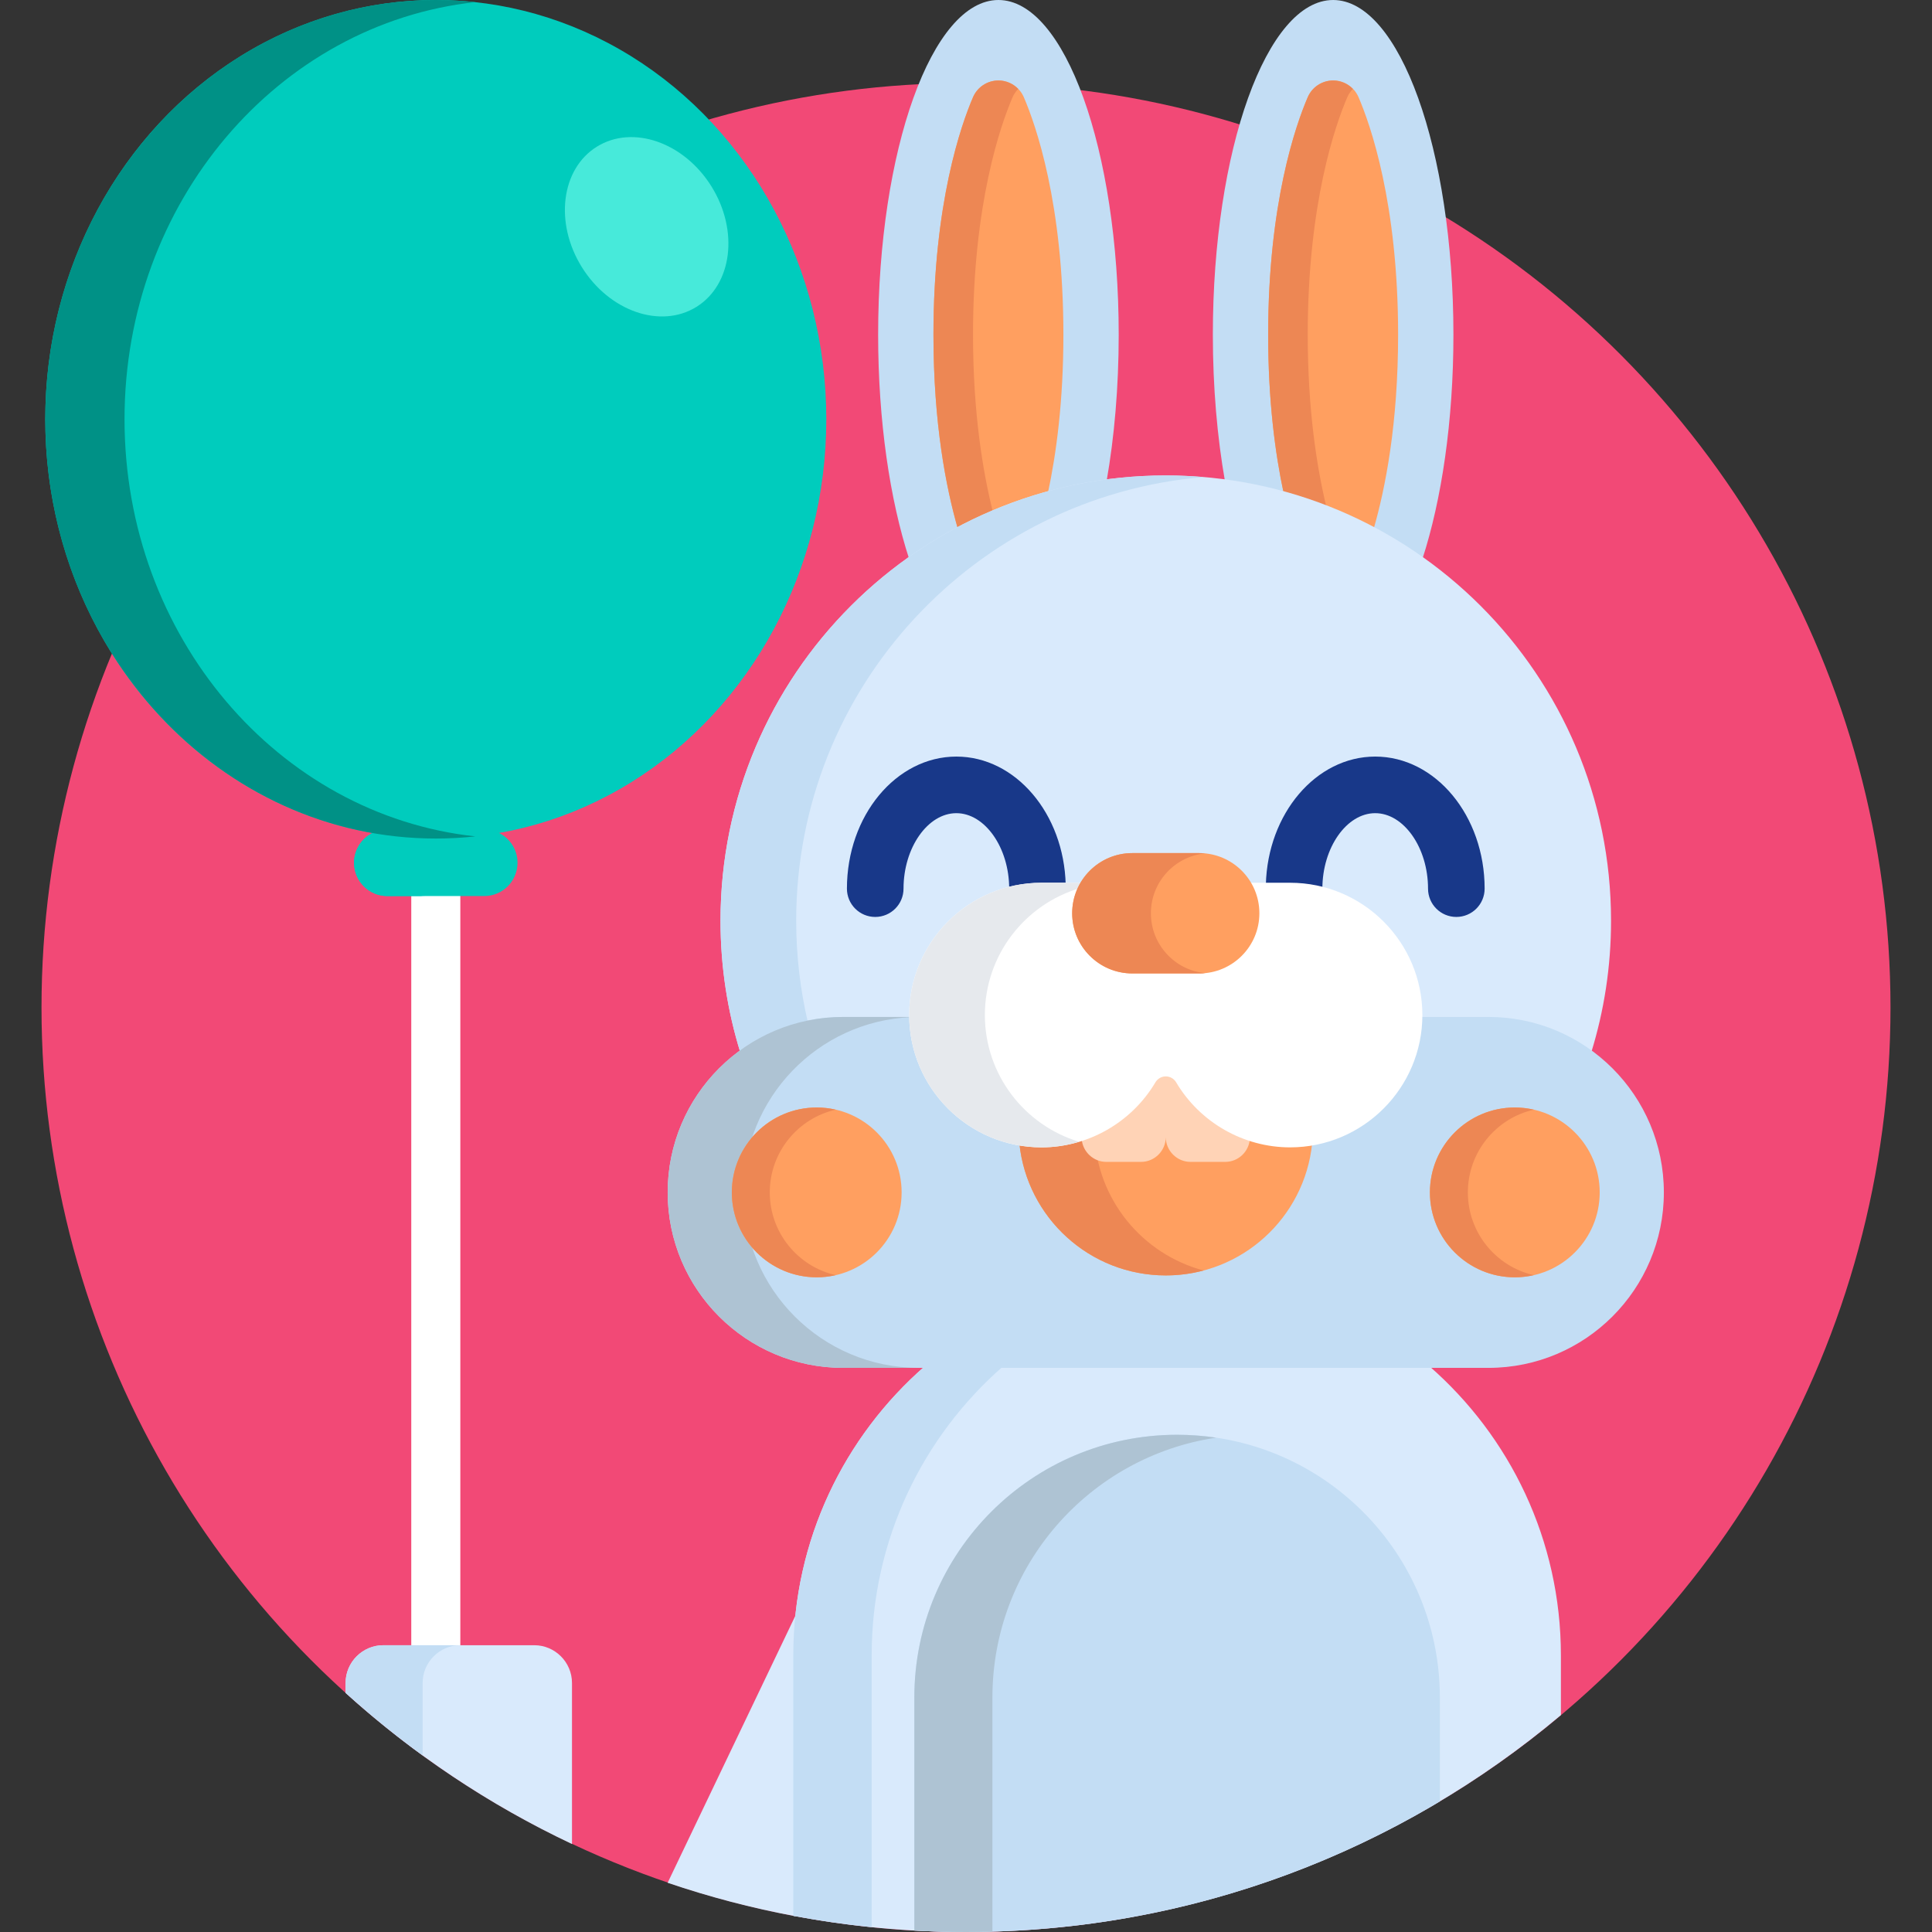 <?xml version="1.0" encoding="iso-8859-1"?>
<!-- Generator: Adobe Illustrator 19.0.0, SVG Export Plug-In . SVG Version: 6.00 Build 0)  -->
<svg version="1.1" id="Capa_1" xmlns="http://www.w3.org/2000/svg" xmlns:xlink="http://www.w3.org/1999/xlink" x="0px" y="0px"
	 viewBox="0 0 512 512" style="enable-background:new 0 0 512 512;" xml:space="preserve">
<rect x="0" y="0" width="512" height="512" fill="#333333" stroke="none"/>
<circle style="fill:#F24976;" cx="256" cy="267" r="245"/>
<rect x="108.99" y="236.96" style="fill:#FFFFFF;" width="13" height="199.54"/>
<g>
	<path style="fill:#00CCBD;" d="M131.442,220.393c-5.201,0.872-10.528,1.328-15.953,1.328s-10.753-0.456-15.953-1.328
		c-3.333,1.26-5.708,4.472-5.708,8.247c0,4.874,3.952,8.824,8.825,8.824h25.672c4.876,0,8.826-3.95,8.826-8.824
		C137.151,224.864,134.776,221.652,131.442,220.393z"/>
	<path style="fill:#00CCBD;" d="M104,228.64c0-2.993,1.494-5.634,3.772-7.229c-2.777-0.222-5.524-0.563-8.236-1.019
		c-3.333,1.26-5.708,4.472-5.708,8.247c0,4.874,3.952,8.824,8.825,8.824h10.172C107.952,237.464,104,233.514,104,228.64z"/>
	<ellipse style="fill:#00CCBD;" cx="115.49" cy="111.11" rx="103.49" ry="111.11"/>
</g>
<path style="fill:#009186;" d="M33,111.11C33,53.553,73.765,6.216,125.989,0.566C122.537,0.192,119.034,0,115.489,0
	C58.333,0,12,49.747,12,111.11c0,61.364,46.333,111.11,103.489,111.11c3.544,0,7.047-0.192,10.5-0.566
	C73.765,216.005,33,168.669,33,111.11z"/>
<ellipse transform="matrix(-0.528 -0.849 0.849 -0.528 210.914 237.358)" style="fill:#47EADA;" cx="171.444" cy="60.044" rx="24.999" ry="20.237"/>
<g>
	<path style="fill:#D9EAFC;" d="M210.731,438.712c0-4.004,0.246-7.98,0.711-11.911l-34.509,72.154
		c10.937,3.727,22.226,6.693,33.797,8.856v-69.099H210.731z"/>
	<path style="fill:#D9EAFC;" d="M378.728,362h-133.57c-21.4,18.647-34.927,46.099-34.927,76.712v69.002
		C225.06,510.516,240.356,512,256,512c60.051,0,115.045-21.617,157.655-57.478v-15.81C413.655,408.099,400.129,380.647,378.728,362z
		"/>
</g>
<g>
	<path style="fill:#C3DDF4;" d="M245.158,362c-21.4,18.647-34.927,46.099-34.927,76.712v69.002
		c6.827,1.29,13.756,2.286,20.769,3.001v-72.003c0-30.613,13.527-58.065,34.929-76.712H245.158z"/>
	<path style="fill:#C3DDF4;" d="M311.943,380.23c-38.457,0-69.632,31.176-69.632,69.632v61.751C246.844,511.862,251.405,512,256,512
		c45.904,0,88.851-12.637,125.575-34.603v-27.535C381.575,411.406,350.4,380.23,311.943,380.23z"/>
</g>
<path style="fill:#AEC3D3;" d="M263,449.862c0-34.94,25.737-63.865,59.287-68.862c-3.375-0.503-6.828-0.77-10.344-0.77
	c-38.457,0-69.632,31.176-69.632,69.632v61.751C246.844,511.862,251.405,512,256,512c2.342,0,4.674-0.041,7-0.106V449.862z"/>
<g>
	<path style="fill:#C3DDF4;" d="M293.252,127.551c2.059-11.736,3.217-24.922,3.217-38.862C296.469,39.708,282.198,0,264.592,0
		c-17.605,0-31.877,39.708-31.877,88.688c0,22.908,3.122,43.786,8.246,59.524C256.127,137.418,273.957,130.137,293.252,127.551z"/>
	<path style="fill:#C3DDF4;" d="M376.926,148.213c5.124-15.738,8.246-36.616,8.246-59.524C385.172,39.708,370.9,0,353.294,0
		c-17.605,0-31.877,39.708-31.877,88.688c0,13.939,1.157,27.126,3.217,38.862C343.93,130.137,361.76,137.418,376.926,148.213z"/>
</g>
<g>
	<path style="fill:#FF9F60;" d="M277.691,130.727c2.254-10.494,4.119-24.48,4.119-42.038c0-34.811-7.333-55.604-10.485-62.928
		c-1.159-2.688-3.804-4.43-6.731-4.43h-0.002c-2.927,0-5.573,1.742-6.731,4.43c-3.153,7.324-10.486,28.115-10.486,62.928
		c0,23.537,3.352,40.655,6.498,51.544C261.368,136.238,269.345,133.032,277.691,130.727z"/>
	<path style="fill:#FF9F60;" d="M364.014,140.231c3.146-10.888,6.499-28.007,6.499-51.543c0-34.811-7.333-55.604-10.484-62.928
		c-1.157-2.688-3.805-4.43-6.732-4.43h-0.002c-2.927,0-5.572,1.742-6.731,4.43c-3.152,7.323-10.486,28.111-10.486,62.928
		c0,17.558,1.865,31.543,4.119,42.038C348.542,133.032,356.518,136.237,364.014,140.231z"/>
</g>
<g>
	<path style="fill:#ED8754;" d="M263.159,135.789c-2.742-10.893-5.298-26.552-5.298-47.101c0-34.813,7.333-55.604,10.486-62.928
		c0.36-0.835,0.877-1.565,1.488-2.194c-1.354-1.395-3.225-2.235-5.242-2.235h-0.002c-2.927,0-5.573,1.742-6.731,4.43
		c-3.153,7.324-10.486,28.115-10.486,62.928c0,23.537,3.352,40.655,6.498,51.544C256.893,138.622,259.989,137.135,263.159,135.789z"
		/>
	<path style="fill:#ED8754;" d="M351.542,134.494c-2.618-10.824-4.978-26.056-4.978-45.806c0-34.816,7.334-55.604,10.486-62.928
		c0.36-0.836,0.878-1.566,1.489-2.195c-1.355-1.393-3.227-2.234-5.243-2.234h-0.002c-2.927,0-5.572,1.742-6.731,4.43
		c-3.152,7.323-10.486,28.111-10.486,62.928c0,17.558,1.865,31.543,4.119,42.038C344.06,131.794,347.847,133.052,351.542,134.494z"
		/>
</g>
<path style="fill:#D9EAFC;" d="M308.943,126c-65.17,0-118,52.83-118,118c0,12.171,1.844,23.911,5.266,34.958
	c7.63-5.625,17.049-8.958,27.234-8.958h18.025c-0.01-0.333-0.025-0.664-0.025-1c0-19.058,15.505-34.563,34.563-34.563h10.639
	c2.655-4.686,7.68-7.86,13.44-7.86h17.717c5.761,0,10.785,3.175,13.441,7.86h10.639c19.058,0,34.563,15.505,34.563,34.563
	c0,0.336-0.016,0.667-0.025,1h18.025c10.186,0,19.604,3.333,27.234,8.958c3.422-11.047,5.266-22.787,5.266-34.958
	C426.943,178.83,374.113,126,308.943,126z"/>
<g>
	<path style="fill:#C3DDF4;" d="M214.101,270.955C212.078,262.297,211,253.275,211,244c0-61.791,47.497-112.48,107.972-117.572
		c-3.307-0.277-6.649-0.428-10.028-0.428c-65.17,0-118,52.83-118,118c0,12.171,1.844,23.911,5.266,34.958
		C201.442,275.101,207.515,272.32,214.101,270.955z"/>
	<path style="fill:#C3DDF4;" d="M394.443,269.5H376.43c-0.27,18.827-15.66,34.063-34.55,34.063
		c-12.156,0-23.562-6.513-29.764-16.997c-0.66-1.116-1.876-1.81-3.174-1.81s-2.514,0.694-3.174,1.811
		c-6.202,10.483-17.607,16.996-29.764,16.996c-18.89,0-34.28-15.235-34.55-34.063h-18.013c-25.682,0-46.5,20.818-46.5,46.5
		s20.818,46.5,46.5,46.5h171c25.682,0,46.5-20.818,46.5-46.5S420.125,269.5,394.443,269.5z"/>
</g>
<path style="fill:#AEC3D3;" d="M197,316c0-24.996,19.724-45.379,44.457-46.448c0-0.018-0.001-0.034-0.001-0.052h-18.013
	c-25.682,0-46.5,20.818-46.5,46.5s20.818,46.5,46.5,46.5H243.5C217.818,362.5,197,341.682,197,316z"/>
<path style="fill:#FF9F60;" d="M341.881,303.563c-12.156,0-23.562-6.513-29.764-16.997c-0.66-1.116-1.876-1.81-3.174-1.81
	s-2.514,0.694-3.174,1.811c-6.202,10.483-17.607,16.996-29.764,16.996c-1.995,0-3.948-0.18-5.853-0.506
	C272.183,322.69,288.774,338,308.943,338s36.761-15.31,38.79-34.943C345.829,303.383,343.876,303.563,341.881,303.563z"/>
<path style="fill:#ED8754;" d="M290.033,300.542c-4.362,1.948-9.131,3.021-14.027,3.021c-1.995,0-3.948-0.18-5.853-0.506
	c2.03,19.633,18.621,34.943,38.79,34.943c3.468,0,6.828-0.459,10.028-1.308C302.77,332.393,290.709,317.931,290.033,300.542z"/>
<path style="fill:#FFD3B6;" d="M312.117,286.565c-0.66-1.116-1.876-1.81-3.174-1.81s-2.514,0.694-3.174,1.811
	c-4.334,7.326-11.213,12.703-19.11,15.283c0.259,3.377,3.097,6.063,6.537,6.063h9.186c3.609,0,6.563-2.954,6.563-6.564
	c0,3.609,2.95,6.564,6.56,6.564h9.188c3.44,0,6.276-2.686,6.535-6.063C323.33,299.27,316.451,293.893,312.117,286.565z"/>
<g>
	<path style="fill:#183889;" d="M253.443,215.5c7.589,0,14,9.159,14,20l0.001,0.012c2.738-0.7,5.608-1.074,8.562-1.074h6.415
		c-0.468-18.809-13.282-33.938-28.977-33.938c-15.991,0-29,15.701-29,35c0,4.143,3.358,7.5,7.5,7.5s7.5-3.357,7.5-7.5
		C239.443,224.659,245.854,215.5,253.443,215.5z"/>
	<path style="fill:#183889;" d="M364.443,200.5c-15.695,0-28.51,15.129-28.978,33.938h6.415c2.954,0,5.822,0.374,8.562,1.074
		l0.001-0.012c0-10.841,6.411-20,14-20s14,9.159,14,20c0,4.143,3.357,7.5,7.5,7.5s7.5-3.357,7.5-7.5
		C393.443,216.201,380.434,200.5,364.443,200.5z"/>
</g>
<path style="fill:#FFFFFF;" d="M341.881,233.938h-10.943c1.456,2.355,2.311,5.12,2.311,8.087c0,8.518-6.93,15.447-15.448,15.447
	h-17.717c-8.518,0-15.446-6.93-15.446-15.447c0-2.967,0.855-5.731,2.311-8.087h-10.942c-19.334,0-35.063,15.729-35.063,35.063
	s15.729,35.063,35.063,35.063c12.333,0,23.902-6.607,30.194-17.242c0.573-0.971,1.616-1.565,2.743-1.565s2.17,0.595,2.743,1.565
	c6.292,10.635,17.861,17.242,30.194,17.242c19.334,0,35.063-15.728,35.063-35.063S361.215,233.938,341.881,233.938z"/>
<path style="fill:#E6E9ED;" d="M261,269c0-15.898,10.638-29.349,25.166-33.631c0.236-0.492,0.497-0.97,0.782-1.432h-10.942
	c-19.334,0-35.063,15.729-35.063,35.063s15.729,35.063,35.063,35.063c3.418,0,6.77-0.524,9.975-1.484
	C271.547,298.236,261,284.83,261,269z"/>
<path style="fill:#FF9F60;" d="M333.749,242.024c0,8.808-7.14,15.947-15.948,15.947h-17.717c-8.808,0-15.946-7.14-15.946-15.947l0,0
	c0-8.808,7.139-15.947,15.946-15.947h17.717C326.609,226.077,333.749,233.217,333.749,242.024L333.749,242.024z"/>
<path style="fill:#ED8754;" d="M305,242.024c0-8.276,6.305-15.077,14.374-15.868c-0.518-0.051-1.042-0.079-1.573-0.079h-17.717
	c-8.808,0-15.946,7.14-15.946,15.947s7.139,15.947,15.946,15.947h17.717c0.531,0,1.055-0.028,1.573-0.079
	C311.305,257.102,305,250.301,305,242.024z"/>
<circle style="fill:#FF9F60;" cx="216.44" cy="316" r="22.5"/>
<path style="fill:#ED8754;" d="M204,316c0-10.697,7.467-19.645,17.472-21.929c-1.618-0.37-3.299-0.571-5.028-0.571
	c-12.427,0-22.5,10.073-22.5,22.5s10.073,22.5,22.5,22.5c1.73,0,3.411-0.201,5.028-0.571C211.467,335.645,204,326.697,204,316z"/>
<circle style="fill:#FF9F60;" cx="401.44" cy="316" r="22.5"/>
<path style="fill:#ED8754;" d="M389,316c0-10.697,7.468-19.645,17.472-21.929c-1.617-0.37-3.299-0.571-5.028-0.571
	c-12.426,0-22.5,10.073-22.5,22.5s10.074,22.5,22.5,22.5c1.73,0,3.411-0.201,5.028-0.571C396.468,335.645,389,326.697,389,316z"/>
<path style="fill:#D9EAFC;" d="M141.583,436h-40c-5.5,0-10,4.5-10,10v2.633c17.812,16.134,38.012,29.673,60,40.049V446
	C151.583,440.5,147.083,436,141.583,436z"/>
<path style="fill:#C3DDF4;" d="M112,446c0-5.5,4.5-10,10-10h-20.417c-5.5,0-10,4.5-10,10v2.633
	c6.497,5.885,13.314,11.419,20.417,16.586V446z"/>
<g>
</g>
<g>
</g>
<g>
</g>
<g>
</g>
<g>
</g>
<g>
</g>
<g>
</g>
<g>
</g>
<g>
</g>
<g>
</g>
<g>
</g>
<g>
</g>
<g>
</g>
<g>
</g>
<g>
</g>
</svg>
